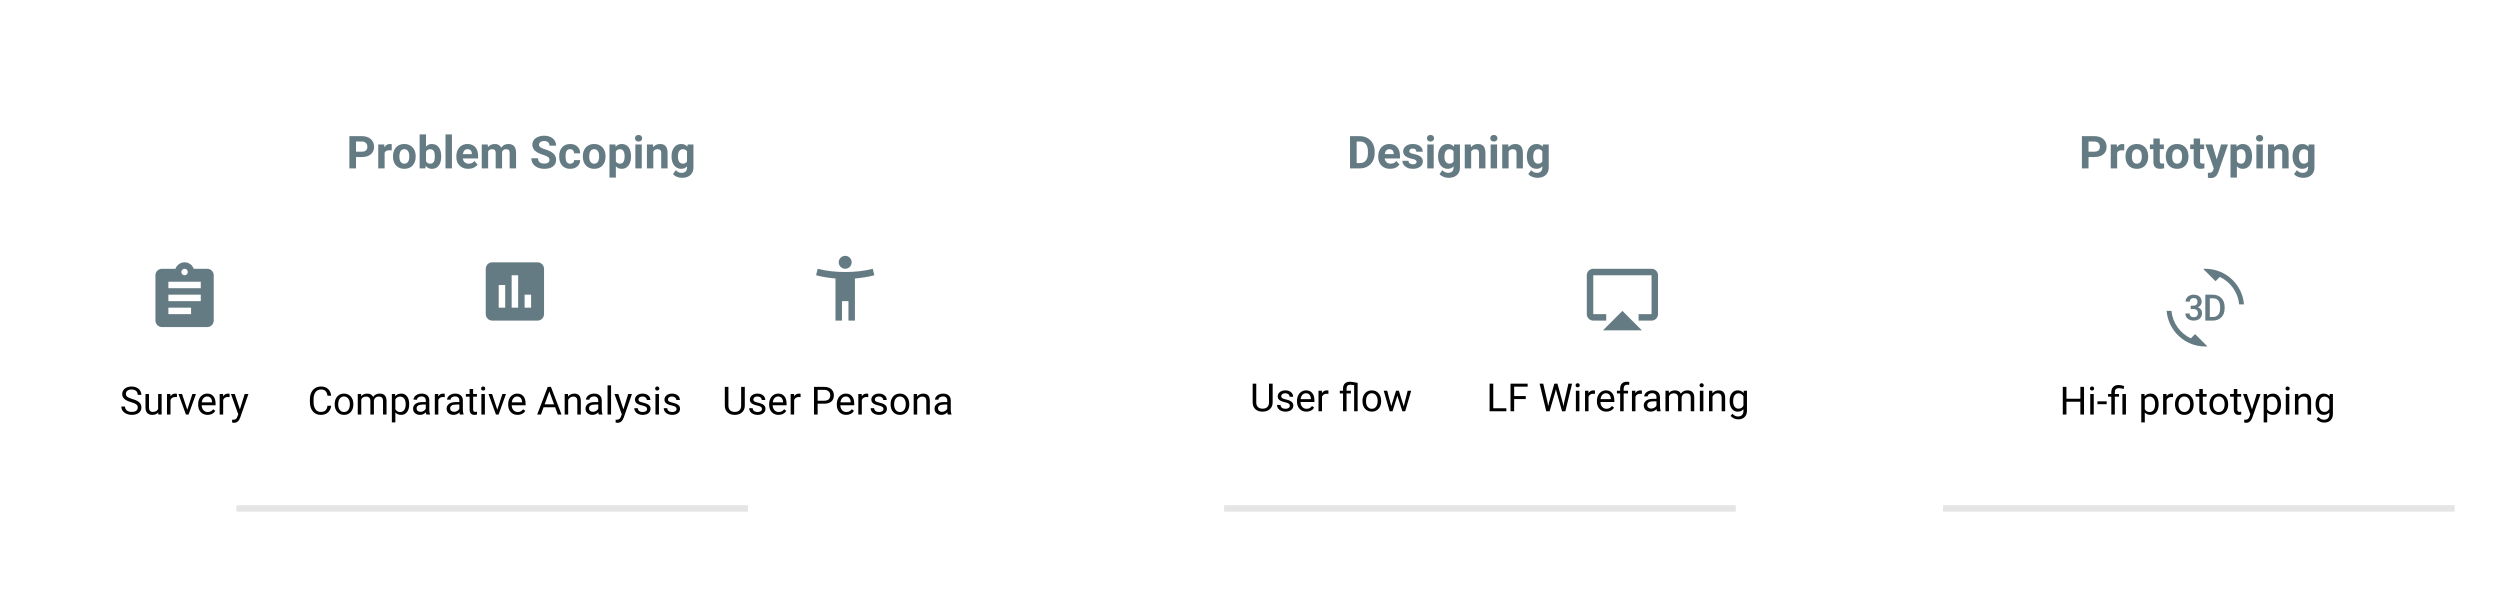 <svg width="772" height="184" viewBox="0 0 772 184" fill="none" xmlns="http://www.w3.org/2000/svg">
<rect width="772" height="184" fill="white"/>
<path d="M40.504 124.197C39.539 123.92 38.836 123.58 38.395 123.178C37.957 122.771 37.738 122.271 37.738 121.678C37.738 121.006 38.006 120.451 38.541 120.014C39.08 119.572 39.779 119.352 40.639 119.352C41.225 119.352 41.746 119.465 42.203 119.691C42.664 119.918 43.02 120.23 43.27 120.629C43.523 121.027 43.65 121.463 43.65 121.936H42.52C42.52 121.42 42.355 121.016 42.027 120.723C41.699 120.426 41.236 120.277 40.639 120.277C40.084 120.277 39.65 120.4 39.338 120.646C39.029 120.889 38.875 121.227 38.875 121.66C38.875 122.008 39.022 122.303 39.315 122.545C39.611 122.783 40.113 123.002 40.82 123.201C41.531 123.4 42.086 123.621 42.484 123.863C42.887 124.102 43.184 124.381 43.375 124.701C43.57 125.021 43.668 125.398 43.668 125.832C43.668 126.523 43.398 127.078 42.859 127.496C42.32 127.91 41.6 128.117 40.697 128.117C40.111 128.117 39.565 128.006 39.057 127.783C38.549 127.557 38.156 127.248 37.879 126.857C37.605 126.467 37.469 126.023 37.469 125.527H38.6C38.6 126.043 38.789 126.451 39.168 126.752C39.551 127.049 40.06 127.197 40.697 127.197C41.291 127.197 41.746 127.076 42.062 126.834C42.379 126.592 42.537 126.262 42.537 125.844C42.537 125.426 42.391 125.104 42.098 124.877C41.805 124.646 41.273 124.42 40.504 124.197ZM48.859 127.373C48.438 127.869 47.818 128.117 47.002 128.117C46.326 128.117 45.81 127.922 45.455 127.531C45.103 127.137 44.926 126.555 44.922 125.785V121.66H46.006V125.756C46.006 126.717 46.397 127.197 47.178 127.197C48.006 127.197 48.557 126.889 48.83 126.271V121.66H49.914V128H48.883L48.859 127.373ZM54.631 122.633C54.467 122.605 54.289 122.592 54.098 122.592C53.387 122.592 52.904 122.895 52.65 123.5V128H51.566V121.66H52.621L52.639 122.393C52.994 121.826 53.498 121.543 54.15 121.543C54.361 121.543 54.522 121.57 54.631 121.625V122.633ZM57.83 126.529L59.4 121.66H60.508L58.234 128H57.408L55.111 121.66H56.219L57.83 126.529ZM64.1 128.117C63.24 128.117 62.541 127.836 62.002 127.273C61.463 126.707 61.193 125.951 61.193 125.006V124.807C61.193 124.178 61.312 123.617 61.551 123.125C61.793 122.629 62.129 122.242 62.559 121.965C62.992 121.684 63.461 121.543 63.965 121.543C64.789 121.543 65.43 121.814 65.887 122.357C66.344 122.9 66.572 123.678 66.572 124.689V125.141H62.277C62.293 125.766 62.475 126.271 62.822 126.658C63.174 127.041 63.619 127.232 64.158 127.232C64.541 127.232 64.865 127.154 65.131 126.998C65.397 126.842 65.629 126.635 65.828 126.377L66.49 126.893C65.959 127.709 65.162 128.117 64.1 128.117ZM63.965 122.434C63.527 122.434 63.16 122.594 62.863 122.914C62.566 123.23 62.383 123.676 62.312 124.25H65.488V124.168C65.457 123.617 65.309 123.191 65.043 122.891C64.777 122.586 64.418 122.434 63.965 122.434ZM70.897 122.633C70.732 122.605 70.555 122.592 70.363 122.592C69.652 122.592 69.17 122.895 68.916 123.5V128H67.832V121.66H68.887L68.904 122.393C69.26 121.826 69.764 121.543 70.416 121.543C70.627 121.543 70.787 121.57 70.897 121.625V122.633ZM74.078 126.412L75.555 121.66H76.715L74.166 128.979C73.772 130.033 73.144 130.561 72.285 130.561L72.08 130.543L71.676 130.467V129.588L71.969 129.611C72.336 129.611 72.621 129.537 72.824 129.389C73.031 129.24 73.201 128.969 73.334 128.574L73.574 127.93L71.312 121.66H72.496L74.078 126.412Z" fill="black"/>
<path d="M229.996 119.469V125.27C229.992 126.074 229.738 126.732 229.234 127.244C228.734 127.756 228.055 128.043 227.195 128.105L226.896 128.117C225.963 128.117 225.219 127.865 224.664 127.361C224.109 126.857 223.828 126.164 223.82 125.281V119.469H224.934V125.246C224.934 125.863 225.104 126.344 225.443 126.688C225.783 127.027 226.268 127.197 226.896 127.197C227.533 127.197 228.02 127.027 228.355 126.688C228.695 126.348 228.865 125.869 228.865 125.252V119.469H229.996ZM235.293 126.318C235.293 126.025 235.182 125.799 234.959 125.639C234.74 125.475 234.355 125.334 233.805 125.217C233.258 125.1 232.822 124.959 232.498 124.795C232.178 124.631 231.939 124.436 231.783 124.209C231.631 123.982 231.555 123.713 231.555 123.4C231.555 122.881 231.773 122.441 232.211 122.082C232.652 121.723 233.215 121.543 233.898 121.543C234.617 121.543 235.199 121.729 235.645 122.1C236.094 122.471 236.318 122.945 236.318 123.523H235.229C235.229 123.227 235.102 122.971 234.848 122.756C234.598 122.541 234.281 122.434 233.898 122.434C233.504 122.434 233.195 122.52 232.973 122.691C232.75 122.863 232.639 123.088 232.639 123.365C232.639 123.627 232.742 123.824 232.949 123.957C233.156 124.09 233.529 124.217 234.068 124.338C234.611 124.459 235.051 124.604 235.387 124.771C235.723 124.939 235.971 125.143 236.131 125.381C236.295 125.615 236.377 125.902 236.377 126.242C236.377 126.809 236.15 127.264 235.697 127.607C235.244 127.947 234.656 128.117 233.934 128.117C233.426 128.117 232.977 128.027 232.586 127.848C232.195 127.668 231.889 127.418 231.666 127.098C231.447 126.773 231.338 126.424 231.338 126.049H232.422C232.441 126.412 232.586 126.701 232.855 126.916C233.129 127.127 233.488 127.232 233.934 127.232C234.344 127.232 234.672 127.15 234.918 126.986C235.168 126.818 235.293 126.596 235.293 126.318ZM240.42 128.117C239.561 128.117 238.861 127.836 238.322 127.273C237.783 126.707 237.514 125.951 237.514 125.006V124.807C237.514 124.178 237.633 123.617 237.871 123.125C238.113 122.629 238.449 122.242 238.879 121.965C239.312 121.684 239.781 121.543 240.285 121.543C241.109 121.543 241.75 121.814 242.207 122.357C242.664 122.9 242.893 123.678 242.893 124.689V125.141H238.598C238.613 125.766 238.795 126.271 239.143 126.658C239.494 127.041 239.939 127.232 240.479 127.232C240.861 127.232 241.186 127.154 241.451 126.998C241.717 126.842 241.949 126.635 242.148 126.377L242.811 126.893C242.279 127.709 241.482 128.117 240.42 128.117ZM240.285 122.434C239.848 122.434 239.48 122.594 239.184 122.914C238.887 123.23 238.703 123.676 238.633 124.25H241.809V124.168C241.777 123.617 241.629 123.191 241.363 122.891C241.098 122.586 240.738 122.434 240.285 122.434ZM247.217 122.633C247.053 122.605 246.875 122.592 246.684 122.592C245.973 122.592 245.49 122.895 245.236 123.5V128H244.152V121.66H245.207L245.225 122.393C245.58 121.826 246.084 121.543 246.736 121.543C246.947 121.543 247.107 121.57 247.217 121.625V122.633ZM252.49 124.66V128H251.365V119.469H254.512C255.445 119.469 256.176 119.707 256.703 120.184C257.234 120.66 257.5 121.291 257.5 122.076C257.5 122.904 257.24 123.543 256.721 123.992C256.205 124.438 255.465 124.66 254.5 124.66H252.49ZM252.49 123.74H254.512C255.113 123.74 255.574 123.6 255.895 123.318C256.215 123.033 256.375 122.623 256.375 122.088C256.375 121.58 256.215 121.174 255.895 120.869C255.574 120.564 255.135 120.406 254.576 120.395H252.49V123.74ZM261.314 128.117C260.455 128.117 259.756 127.836 259.217 127.273C258.678 126.707 258.408 125.951 258.408 125.006V124.807C258.408 124.178 258.527 123.617 258.766 123.125C259.008 122.629 259.344 122.242 259.773 121.965C260.207 121.684 260.676 121.543 261.18 121.543C262.004 121.543 262.645 121.814 263.102 122.357C263.559 122.9 263.787 123.678 263.787 124.689V125.141H259.492C259.508 125.766 259.689 126.271 260.037 126.658C260.389 127.041 260.834 127.232 261.373 127.232C261.756 127.232 262.08 127.154 262.346 126.998C262.611 126.842 262.844 126.635 263.043 126.377L263.705 126.893C263.174 127.709 262.377 128.117 261.314 128.117ZM261.18 122.434C260.742 122.434 260.375 122.594 260.078 122.914C259.781 123.23 259.598 123.676 259.527 124.25H262.703V124.168C262.672 123.617 262.523 123.191 262.258 122.891C261.992 122.586 261.633 122.434 261.18 122.434ZM268.111 122.633C267.947 122.605 267.77 122.592 267.578 122.592C266.867 122.592 266.385 122.895 266.131 123.5V128H265.047V121.66H266.102L266.119 122.393C266.475 121.826 266.979 121.543 267.631 121.543C267.842 121.543 268.002 121.57 268.111 121.625V122.633ZM272.805 126.318C272.805 126.025 272.693 125.799 272.471 125.639C272.252 125.475 271.867 125.334 271.316 125.217C270.77 125.1 270.334 124.959 270.01 124.795C269.689 124.631 269.451 124.436 269.295 124.209C269.143 123.982 269.066 123.713 269.066 123.4C269.066 122.881 269.285 122.441 269.723 122.082C270.164 121.723 270.727 121.543 271.41 121.543C272.129 121.543 272.711 121.729 273.156 122.1C273.605 122.471 273.83 122.945 273.83 123.523H272.74C272.74 123.227 272.613 122.971 272.359 122.756C272.109 122.541 271.793 122.434 271.41 122.434C271.016 122.434 270.707 122.52 270.484 122.691C270.262 122.863 270.15 123.088 270.15 123.365C270.15 123.627 270.254 123.824 270.461 123.957C270.668 124.09 271.041 124.217 271.58 124.338C272.123 124.459 272.562 124.604 272.898 124.771C273.234 124.939 273.482 125.143 273.643 125.381C273.807 125.615 273.889 125.902 273.889 126.242C273.889 126.809 273.662 127.264 273.209 127.607C272.756 127.947 272.168 128.117 271.445 128.117C270.938 128.117 270.488 128.027 270.098 127.848C269.707 127.668 269.4 127.418 269.178 127.098C268.959 126.773 268.85 126.424 268.85 126.049H269.934C269.953 126.412 270.098 126.701 270.367 126.916C270.641 127.127 271 127.232 271.445 127.232C271.855 127.232 272.184 127.15 272.43 126.986C272.68 126.818 272.805 126.596 272.805 126.318ZM275.014 124.771C275.014 124.15 275.135 123.592 275.377 123.096C275.623 122.6 275.963 122.217 276.396 121.947C276.834 121.678 277.332 121.543 277.891 121.543C278.754 121.543 279.451 121.842 279.982 122.439C280.518 123.037 280.785 123.832 280.785 124.824V124.9C280.785 125.518 280.666 126.072 280.428 126.564C280.193 127.053 279.855 127.434 279.414 127.707C278.977 127.98 278.473 128.117 277.902 128.117C277.043 128.117 276.346 127.818 275.811 127.221C275.279 126.623 275.014 125.832 275.014 124.848V124.771ZM276.104 124.9C276.104 125.604 276.266 126.168 276.59 126.594C276.918 127.02 277.355 127.232 277.902 127.232C278.453 127.232 278.891 127.018 279.215 126.588C279.539 126.154 279.701 125.549 279.701 124.771C279.701 124.076 279.535 123.514 279.203 123.084C278.875 122.65 278.438 122.434 277.891 122.434C277.355 122.434 276.924 122.646 276.596 123.072C276.268 123.498 276.104 124.107 276.104 124.9ZM283.17 121.66L283.205 122.457C283.689 121.848 284.322 121.543 285.104 121.543C286.443 121.543 287.119 122.299 287.131 123.811V128H286.047V123.805C286.043 123.348 285.938 123.01 285.73 122.791C285.527 122.572 285.209 122.463 284.775 122.463C284.424 122.463 284.115 122.557 283.85 122.744C283.584 122.932 283.377 123.178 283.229 123.482V128H282.145V121.66H283.17ZM292.68 128C292.617 127.875 292.566 127.652 292.527 127.332C292.023 127.855 291.422 128.117 290.723 128.117C290.098 128.117 289.584 127.941 289.182 127.59C288.783 127.234 288.584 126.785 288.584 126.242C288.584 125.582 288.834 125.07 289.334 124.707C289.838 124.34 290.545 124.156 291.455 124.156H292.51V123.658C292.51 123.279 292.396 122.979 292.17 122.756C291.943 122.529 291.609 122.416 291.168 122.416C290.781 122.416 290.457 122.514 290.195 122.709C289.934 122.904 289.803 123.141 289.803 123.418H288.713C288.713 123.102 288.824 122.797 289.047 122.504C289.273 122.207 289.578 121.973 289.961 121.801C290.348 121.629 290.771 121.543 291.232 121.543C291.963 121.543 292.535 121.727 292.949 122.094C293.363 122.457 293.578 122.959 293.594 123.6V126.518C293.594 127.1 293.668 127.562 293.816 127.906V128H292.68ZM290.881 127.174C291.221 127.174 291.543 127.086 291.848 126.91C292.152 126.734 292.373 126.506 292.51 126.225V124.924H291.66C290.332 124.924 289.668 125.312 289.668 126.09C289.668 126.43 289.781 126.695 290.008 126.887C290.234 127.078 290.525 127.174 290.881 127.174Z" fill="black"/>
<path d="M102.266 125.293C102.16 126.195 101.826 126.893 101.264 127.385C100.705 127.873 99.961 128.117 99.031 128.117C98.023 128.117 97.215 127.756 96.606 127.033C96 126.311 95.697 125.344 95.697 124.133V123.312C95.697 122.52 95.838 121.822 96.119 121.221C96.404 120.619 96.807 120.158 97.326 119.838C97.846 119.514 98.447 119.352 99.131 119.352C100.037 119.352 100.764 119.605 101.311 120.113C101.857 120.617 102.176 121.316 102.266 122.211H101.135C101.037 121.531 100.824 121.039 100.496 120.734C100.172 120.43 99.717 120.277 99.131 120.277C98.412 120.277 97.848 120.543 97.438 121.074C97.031 121.605 96.828 122.361 96.828 123.342V124.168C96.828 125.094 97.022 125.83 97.408 126.377C97.795 126.924 98.336 127.197 99.031 127.197C99.656 127.197 100.135 127.057 100.467 126.775C100.803 126.49 101.025 125.996 101.135 125.293H102.266ZM103.35 124.771C103.35 124.15 103.471 123.592 103.713 123.096C103.959 122.6 104.299 122.217 104.732 121.947C105.17 121.678 105.668 121.543 106.227 121.543C107.09 121.543 107.787 121.842 108.318 122.439C108.854 123.037 109.121 123.832 109.121 124.824V124.9C109.121 125.518 109.002 126.072 108.764 126.564C108.529 127.053 108.191 127.434 107.75 127.707C107.312 127.98 106.809 128.117 106.238 128.117C105.379 128.117 104.682 127.818 104.146 127.221C103.615 126.623 103.35 125.832 103.35 124.848V124.771ZM104.439 124.9C104.439 125.604 104.602 126.168 104.926 126.594C105.254 127.02 105.691 127.232 106.238 127.232C106.789 127.232 107.227 127.018 107.551 126.588C107.875 126.154 108.037 125.549 108.037 124.771C108.037 124.076 107.871 123.514 107.539 123.084C107.211 122.65 106.773 122.434 106.227 122.434C105.691 122.434 105.26 122.646 104.932 123.072C104.604 123.498 104.439 124.107 104.439 124.9ZM111.5 121.66L111.529 122.363C111.994 121.816 112.621 121.543 113.41 121.543C114.297 121.543 114.9 121.883 115.221 122.562C115.432 122.258 115.705 122.012 116.041 121.824C116.381 121.637 116.781 121.543 117.242 121.543C118.633 121.543 119.34 122.279 119.363 123.752V128H118.279V123.816C118.279 123.363 118.176 123.025 117.969 122.803C117.762 122.576 117.414 122.463 116.926 122.463C116.523 122.463 116.189 122.584 115.924 122.826C115.658 123.064 115.504 123.387 115.461 123.793V128H114.371V123.846C114.371 122.924 113.92 122.463 113.018 122.463C112.307 122.463 111.82 122.766 111.559 123.371V128H110.475V121.66H111.5ZM126.359 124.9C126.359 125.865 126.139 126.643 125.697 127.232C125.256 127.822 124.658 128.117 123.904 128.117C123.135 128.117 122.529 127.873 122.088 127.385V130.438H121.004V121.66H121.994L122.047 122.363C122.488 121.816 123.102 121.543 123.887 121.543C124.648 121.543 125.25 121.83 125.691 122.404C126.137 122.979 126.359 123.777 126.359 124.801V124.9ZM125.275 124.777C125.275 124.062 125.123 123.498 124.818 123.084C124.514 122.67 124.096 122.463 123.564 122.463C122.908 122.463 122.416 122.754 122.088 123.336V126.365C122.412 126.943 122.908 127.232 123.576 127.232C124.096 127.232 124.508 127.027 124.812 126.617C125.121 126.203 125.275 125.59 125.275 124.777ZM131.656 128C131.594 127.875 131.543 127.652 131.504 127.332C131 127.855 130.398 128.117 129.699 128.117C129.074 128.117 128.561 127.941 128.158 127.59C127.76 127.234 127.561 126.785 127.561 126.242C127.561 125.582 127.811 125.07 128.311 124.707C128.814 124.34 129.521 124.156 130.432 124.156H131.486V123.658C131.486 123.279 131.373 122.979 131.146 122.756C130.92 122.529 130.586 122.416 130.145 122.416C129.758 122.416 129.434 122.514 129.172 122.709C128.91 122.904 128.779 123.141 128.779 123.418H127.689C127.689 123.102 127.801 122.797 128.023 122.504C128.25 122.207 128.555 121.973 128.938 121.801C129.324 121.629 129.748 121.543 130.209 121.543C130.939 121.543 131.512 121.727 131.926 122.094C132.34 122.457 132.555 122.959 132.57 123.6V126.518C132.57 127.1 132.645 127.562 132.793 127.906V128H131.656ZM129.857 127.174C130.197 127.174 130.52 127.086 130.824 126.91C131.129 126.734 131.35 126.506 131.486 126.225V124.924H130.637C129.309 124.924 128.645 125.312 128.645 126.09C128.645 126.43 128.758 126.695 128.984 126.887C129.211 127.078 129.502 127.174 129.857 127.174ZM137.334 122.633C137.17 122.605 136.992 122.592 136.801 122.592C136.09 122.592 135.607 122.895 135.354 123.5V128H134.27V121.66H135.324L135.342 122.393C135.697 121.826 136.201 121.543 136.854 121.543C137.064 121.543 137.225 121.57 137.334 121.625V122.633ZM142.016 128C141.953 127.875 141.902 127.652 141.863 127.332C141.359 127.855 140.758 128.117 140.059 128.117C139.434 128.117 138.92 127.941 138.518 127.59C138.119 127.234 137.92 126.785 137.92 126.242C137.92 125.582 138.17 125.07 138.67 124.707C139.174 124.34 139.881 124.156 140.791 124.156H141.846V123.658C141.846 123.279 141.732 122.979 141.506 122.756C141.279 122.529 140.945 122.416 140.504 122.416C140.117 122.416 139.793 122.514 139.531 122.709C139.27 122.904 139.139 123.141 139.139 123.418H138.049C138.049 123.102 138.16 122.797 138.383 122.504C138.609 122.207 138.914 121.973 139.297 121.801C139.684 121.629 140.107 121.543 140.568 121.543C141.299 121.543 141.871 121.727 142.285 122.094C142.699 122.457 142.914 122.959 142.93 123.6V126.518C142.93 127.1 143.004 127.562 143.152 127.906V128H142.016ZM140.217 127.174C140.557 127.174 140.879 127.086 141.184 126.91C141.488 126.734 141.709 126.506 141.846 126.225V124.924H140.996C139.668 124.924 139.004 125.312 139.004 126.09C139.004 126.43 139.117 126.695 139.344 126.887C139.57 127.078 139.861 127.174 140.217 127.174ZM146.1 120.125V121.66H147.283V122.498H146.1V126.43C146.1 126.684 146.152 126.875 146.258 127.004C146.363 127.129 146.543 127.191 146.797 127.191C146.922 127.191 147.094 127.168 147.312 127.121V128C147.027 128.078 146.75 128.117 146.48 128.117C145.996 128.117 145.631 127.971 145.385 127.678C145.139 127.385 145.016 126.969 145.016 126.43V122.498H143.861V121.66H145.016V120.125H146.1ZM149.732 128H148.648V121.66H149.732V128ZM148.561 119.979C148.561 119.803 148.613 119.654 148.719 119.533C148.828 119.412 148.988 119.352 149.199 119.352C149.41 119.352 149.57 119.412 149.68 119.533C149.789 119.654 149.844 119.803 149.844 119.979C149.844 120.154 149.789 120.301 149.68 120.418C149.57 120.535 149.41 120.594 149.199 120.594C148.988 120.594 148.828 120.535 148.719 120.418C148.613 120.301 148.561 120.154 148.561 119.979ZM153.564 126.529L155.135 121.66H156.242L153.969 128H153.143L150.846 121.66H151.953L153.564 126.529ZM159.834 128.117C158.975 128.117 158.275 127.836 157.736 127.273C157.197 126.707 156.928 125.951 156.928 125.006V124.807C156.928 124.178 157.047 123.617 157.285 123.125C157.527 122.629 157.863 122.242 158.293 121.965C158.727 121.684 159.195 121.543 159.699 121.543C160.523 121.543 161.164 121.814 161.621 122.357C162.078 122.9 162.307 123.678 162.307 124.689V125.141H158.012C158.027 125.766 158.209 126.271 158.557 126.658C158.908 127.041 159.354 127.232 159.893 127.232C160.275 127.232 160.6 127.154 160.865 126.998C161.131 126.842 161.363 126.635 161.562 126.377L162.225 126.893C161.693 127.709 160.896 128.117 159.834 128.117ZM159.699 122.434C159.262 122.434 158.895 122.594 158.598 122.914C158.301 123.23 158.117 123.676 158.047 124.25H161.223V124.168C161.191 123.617 161.043 123.191 160.777 122.891C160.512 122.586 160.152 122.434 159.699 122.434ZM171.424 125.773H167.85L167.047 128H165.887L169.145 119.469H170.129L173.393 128H172.238L171.424 125.773ZM168.189 124.848H171.09L169.637 120.857L168.189 124.848ZM175.396 121.66L175.432 122.457C175.916 121.848 176.549 121.543 177.33 121.543C178.67 121.543 179.346 122.299 179.357 123.811V128H178.273V123.805C178.27 123.348 178.164 123.01 177.957 122.791C177.754 122.572 177.436 122.463 177.002 122.463C176.65 122.463 176.342 122.557 176.076 122.744C175.811 122.932 175.604 123.178 175.455 123.482V128H174.371V121.66H175.396ZM184.906 128C184.844 127.875 184.793 127.652 184.754 127.332C184.25 127.855 183.648 128.117 182.949 128.117C182.324 128.117 181.811 127.941 181.408 127.59C181.01 127.234 180.811 126.785 180.811 126.242C180.811 125.582 181.061 125.07 181.561 124.707C182.064 124.34 182.771 124.156 183.682 124.156H184.736V123.658C184.736 123.279 184.623 122.979 184.396 122.756C184.17 122.529 183.836 122.416 183.395 122.416C183.008 122.416 182.684 122.514 182.422 122.709C182.16 122.904 182.029 123.141 182.029 123.418H180.939C180.939 123.102 181.051 122.797 181.273 122.504C181.5 122.207 181.805 121.973 182.188 121.801C182.574 121.629 182.998 121.543 183.459 121.543C184.189 121.543 184.762 121.727 185.176 122.094C185.59 122.457 185.805 122.959 185.82 123.6V126.518C185.82 127.1 185.895 127.562 186.043 127.906V128H184.906ZM183.107 127.174C183.447 127.174 183.77 127.086 184.074 126.91C184.379 126.734 184.6 126.506 184.736 126.225V124.924H183.887C182.559 124.924 181.895 125.312 181.895 126.09C181.895 126.43 182.008 126.695 182.234 126.887C182.461 127.078 182.752 127.174 183.107 127.174ZM188.697 128H187.613V119H188.697V128ZM192.512 126.412L193.988 121.66H195.148L192.6 128.979C192.205 130.033 191.578 130.561 190.719 130.561L190.514 130.543L190.109 130.467V129.588L190.402 129.611C190.77 129.611 191.055 129.537 191.258 129.389C191.465 129.24 191.635 128.969 191.768 128.574L192.008 127.93L189.746 121.66H190.93L192.512 126.412ZM199.812 126.318C199.812 126.025 199.701 125.799 199.479 125.639C199.26 125.475 198.875 125.334 198.324 125.217C197.777 125.1 197.342 124.959 197.018 124.795C196.697 124.631 196.459 124.436 196.303 124.209C196.15 123.982 196.074 123.713 196.074 123.4C196.074 122.881 196.293 122.441 196.73 122.082C197.172 121.723 197.734 121.543 198.418 121.543C199.137 121.543 199.719 121.729 200.164 122.1C200.613 122.471 200.838 122.945 200.838 123.523H199.748C199.748 123.227 199.621 122.971 199.367 122.756C199.117 122.541 198.801 122.434 198.418 122.434C198.023 122.434 197.715 122.52 197.492 122.691C197.27 122.863 197.158 123.088 197.158 123.365C197.158 123.627 197.262 123.824 197.469 123.957C197.676 124.09 198.049 124.217 198.588 124.338C199.131 124.459 199.57 124.604 199.906 124.771C200.242 124.939 200.49 125.143 200.65 125.381C200.814 125.615 200.896 125.902 200.896 126.242C200.896 126.809 200.67 127.264 200.217 127.607C199.764 127.947 199.176 128.117 198.453 128.117C197.945 128.117 197.496 128.027 197.105 127.848C196.715 127.668 196.408 127.418 196.186 127.098C195.967 126.773 195.857 126.424 195.857 126.049H196.941C196.961 126.412 197.105 126.701 197.375 126.916C197.648 127.127 198.008 127.232 198.453 127.232C198.863 127.232 199.191 127.15 199.438 126.986C199.688 126.818 199.812 126.596 199.812 126.318ZM203.486 128H202.402V121.66H203.486V128ZM202.314 119.979C202.314 119.803 202.367 119.654 202.473 119.533C202.582 119.412 202.742 119.352 202.953 119.352C203.164 119.352 203.324 119.412 203.434 119.533C203.543 119.654 203.598 119.803 203.598 119.979C203.598 120.154 203.543 120.301 203.434 120.418C203.324 120.535 203.164 120.594 202.953 120.594C202.742 120.594 202.582 120.535 202.473 120.418C202.367 120.301 202.314 120.154 202.314 119.979ZM208.918 126.318C208.918 126.025 208.807 125.799 208.584 125.639C208.365 125.475 207.98 125.334 207.43 125.217C206.883 125.1 206.447 124.959 206.123 124.795C205.803 124.631 205.564 124.436 205.408 124.209C205.256 123.982 205.18 123.713 205.18 123.4C205.18 122.881 205.398 122.441 205.836 122.082C206.277 121.723 206.84 121.543 207.523 121.543C208.242 121.543 208.824 121.729 209.27 122.1C209.719 122.471 209.943 122.945 209.943 123.523H208.854C208.854 123.227 208.727 122.971 208.473 122.756C208.223 122.541 207.906 122.434 207.523 122.434C207.129 122.434 206.82 122.52 206.598 122.691C206.375 122.863 206.264 123.088 206.264 123.365C206.264 123.627 206.367 123.824 206.574 123.957C206.781 124.09 207.154 124.217 207.693 124.338C208.236 124.459 208.676 124.604 209.012 124.771C209.348 124.939 209.596 125.143 209.756 125.381C209.92 125.615 210.002 125.902 210.002 126.242C210.002 126.809 209.775 127.264 209.322 127.607C208.869 127.947 208.281 128.117 207.559 128.117C207.051 128.117 206.602 128.027 206.211 127.848C205.82 127.668 205.514 127.418 205.291 127.098C205.072 126.773 204.963 126.424 204.963 126.049H206.047C206.066 126.412 206.211 126.701 206.48 126.916C206.754 127.127 207.113 127.232 207.559 127.232C207.969 127.232 208.297 127.15 208.543 126.986C208.793 126.818 208.918 126.596 208.918 126.318Z" fill="black"/>
<path d="M416.889 52V42.047H419.951C420.826 42.047 421.608 42.245 422.296 42.642C422.989 43.033 423.529 43.594 423.916 44.323C424.303 45.048 424.497 45.873 424.497 46.798V47.256C424.497 48.181 424.306 49.004 423.923 49.724C423.545 50.444 423.009 51.002 422.316 51.398C421.624 51.795 420.842 51.995 419.972 52H416.889ZM418.939 43.708V50.352H419.931C420.733 50.352 421.346 50.09 421.77 49.566C422.193 49.042 422.41 48.293 422.419 47.317V46.791C422.419 45.779 422.209 45.014 421.79 44.494C421.371 43.97 420.758 43.708 419.951 43.708H418.939ZM429.269 52.137C428.184 52.137 427.3 51.804 426.616 51.139C425.937 50.473 425.598 49.587 425.598 48.48V48.288C425.598 47.545 425.741 46.882 426.028 46.299C426.315 45.711 426.721 45.26 427.245 44.945C427.774 44.626 428.375 44.467 429.05 44.467C430.062 44.467 430.857 44.786 431.436 45.424C432.019 46.062 432.311 46.967 432.311 48.138V48.944H427.601C427.664 49.427 427.856 49.815 428.175 50.106C428.498 50.398 428.906 50.544 429.398 50.544C430.16 50.544 430.754 50.268 431.183 49.717L432.153 50.804C431.857 51.223 431.456 51.551 430.95 51.788C430.444 52.02 429.884 52.137 429.269 52.137ZM429.043 46.066C428.651 46.066 428.332 46.199 428.086 46.463C427.844 46.727 427.689 47.105 427.621 47.598H430.369V47.44C430.36 47.003 430.242 46.666 430.014 46.429C429.786 46.187 429.462 46.066 429.043 46.066ZM437.444 49.956C437.444 49.715 437.324 49.525 437.082 49.389C436.845 49.247 436.462 49.122 435.934 49.013C434.174 48.644 433.295 47.896 433.295 46.77C433.295 46.114 433.566 45.567 434.108 45.13C434.655 44.688 435.368 44.467 436.248 44.467C437.187 44.467 437.937 44.688 438.497 45.13C439.062 45.572 439.345 46.146 439.345 46.852H437.369C437.369 46.57 437.278 46.338 437.096 46.155C436.913 45.968 436.629 45.875 436.241 45.875C435.909 45.875 435.651 45.95 435.469 46.101C435.286 46.251 435.195 46.442 435.195 46.675C435.195 46.894 435.298 47.071 435.503 47.208C435.713 47.34 436.063 47.456 436.556 47.557C437.048 47.652 437.463 47.762 437.8 47.885C438.843 48.268 439.365 48.931 439.365 49.874C439.365 50.548 439.076 51.095 438.497 51.515C437.918 51.929 437.171 52.137 436.255 52.137C435.635 52.137 435.084 52.027 434.601 51.809C434.122 51.585 433.746 51.282 433.473 50.899C433.199 50.512 433.062 50.095 433.062 49.648H434.936C434.954 49.999 435.084 50.268 435.325 50.455C435.567 50.642 435.89 50.735 436.296 50.735C436.674 50.735 436.959 50.665 437.15 50.523C437.346 50.378 437.444 50.188 437.444 49.956ZM442.729 52H440.746V44.603H442.729V52ZM440.63 42.69C440.63 42.393 440.728 42.149 440.924 41.958C441.124 41.767 441.396 41.671 441.737 41.671C442.075 41.671 442.343 41.767 442.544 41.958C442.744 42.149 442.845 42.393 442.845 42.69C442.845 42.99 442.742 43.236 442.537 43.428C442.337 43.619 442.07 43.715 441.737 43.715C441.405 43.715 441.136 43.619 440.931 43.428C440.73 43.236 440.63 42.99 440.63 42.69ZM444.075 48.247C444.075 47.112 444.344 46.199 444.882 45.506C445.424 44.813 446.153 44.467 447.069 44.467C447.881 44.467 448.512 44.745 448.963 45.301L449.045 44.603H450.836V51.754C450.836 52.401 450.688 52.964 450.392 53.442C450.1 53.921 449.688 54.285 449.154 54.536C448.621 54.787 447.997 54.912 447.281 54.912C446.739 54.912 446.21 54.803 445.695 54.584C445.18 54.37 444.791 54.092 444.526 53.75L445.401 52.547C445.894 53.098 446.491 53.374 447.192 53.374C447.716 53.374 448.124 53.233 448.416 52.95C448.708 52.672 448.854 52.276 448.854 51.761V51.364C448.398 51.879 447.799 52.137 447.056 52.137C446.167 52.137 445.447 51.79 444.896 51.098C444.349 50.4 444.075 49.477 444.075 48.329V48.247ZM446.051 48.391C446.051 49.06 446.185 49.587 446.454 49.97C446.723 50.348 447.092 50.537 447.562 50.537C448.163 50.537 448.594 50.312 448.854 49.86V46.75C448.589 46.299 448.163 46.073 447.575 46.073C447.101 46.073 446.728 46.267 446.454 46.654C446.185 47.042 446.051 47.62 446.051 48.391ZM454.179 44.603L454.24 45.458C454.769 44.797 455.478 44.467 456.366 44.467C457.15 44.467 457.733 44.697 458.116 45.157C458.499 45.617 458.695 46.306 458.704 47.222V52H456.729V47.27C456.729 46.85 456.637 46.547 456.455 46.36C456.273 46.169 455.97 46.073 455.546 46.073C454.99 46.073 454.573 46.31 454.295 46.784V52H452.319V44.603H454.179ZM462.293 52H460.311V44.603H462.293V52ZM460.194 42.69C460.194 42.393 460.292 42.149 460.488 41.958C460.689 41.767 460.96 41.671 461.302 41.671C461.639 41.671 461.908 41.767 462.108 41.958C462.309 42.149 462.409 42.393 462.409 42.69C462.409 42.99 462.307 43.236 462.102 43.428C461.901 43.619 461.634 43.715 461.302 43.715C460.969 43.715 460.7 43.619 460.495 43.428C460.295 43.236 460.194 42.99 460.194 42.69ZM465.745 44.603L465.807 45.458C466.335 44.797 467.044 44.467 467.933 44.467C468.716 44.467 469.3 44.697 469.683 45.157C470.065 45.617 470.261 46.306 470.271 47.222V52H468.295V47.27C468.295 46.85 468.204 46.547 468.021 46.36C467.839 46.169 467.536 46.073 467.112 46.073C466.556 46.073 466.139 46.31 465.861 46.784V52H463.886V44.603H465.745ZM471.487 48.247C471.487 47.112 471.756 46.199 472.294 45.506C472.836 44.813 473.565 44.467 474.481 44.467C475.293 44.467 475.924 44.745 476.375 45.301L476.457 44.603H478.248V51.754C478.248 52.401 478.1 52.964 477.804 53.442C477.512 53.921 477.1 54.285 476.566 54.536C476.033 54.787 475.409 54.912 474.693 54.912C474.151 54.912 473.622 54.803 473.107 54.584C472.592 54.37 472.203 54.092 471.938 53.75L472.813 52.547C473.306 53.098 473.903 53.374 474.604 53.374C475.129 53.374 475.536 53.233 475.828 52.95C476.12 52.672 476.266 52.276 476.266 51.761V51.364C475.81 51.879 475.211 52.137 474.468 52.137C473.579 52.137 472.859 51.79 472.308 51.098C471.761 50.4 471.487 49.477 471.487 48.329V48.247ZM473.463 48.391C473.463 49.06 473.597 49.587 473.866 49.97C474.135 50.348 474.504 50.537 474.974 50.537C475.575 50.537 476.006 50.312 476.266 49.86V46.75C476.001 46.299 475.575 46.073 474.987 46.073C474.513 46.073 474.14 46.267 473.866 46.654C473.597 47.042 473.463 47.62 473.463 48.391Z" fill="#657B83"/>
<path d="M644.939 48.493V52H642.889V42.047H646.771C647.519 42.047 648.175 42.184 648.74 42.457C649.31 42.73 649.747 43.12 650.053 43.626C650.358 44.127 650.511 44.699 650.511 45.342C650.511 46.317 650.176 47.087 649.506 47.652C648.84 48.213 647.918 48.493 646.737 48.493H644.939ZM644.939 46.832H646.771C647.314 46.832 647.726 46.704 648.009 46.449C648.296 46.194 648.439 45.829 648.439 45.355C648.439 44.868 648.296 44.474 648.009 44.173C647.722 43.872 647.325 43.717 646.819 43.708H644.939V46.832ZM655.952 46.456C655.683 46.42 655.446 46.401 655.241 46.401C654.494 46.401 654.004 46.654 653.771 47.16V52H651.796V44.603H653.662L653.717 45.485C654.113 44.806 654.662 44.467 655.364 44.467C655.583 44.467 655.788 44.496 655.979 44.556L655.952 46.456ZM656.355 48.233C656.355 47.5 656.497 46.846 656.779 46.272C657.062 45.697 657.467 45.253 657.996 44.938C658.529 44.624 659.147 44.467 659.849 44.467C660.847 44.467 661.66 44.772 662.289 45.383C662.923 45.993 663.276 46.823 663.349 47.871L663.362 48.377C663.362 49.512 663.046 50.423 662.412 51.111C661.779 51.795 660.929 52.137 659.862 52.137C658.796 52.137 657.944 51.795 657.306 51.111C656.672 50.428 656.355 49.498 656.355 48.322V48.233ZM658.331 48.377C658.331 49.079 658.463 49.617 658.728 49.99C658.992 50.359 659.37 50.544 659.862 50.544C660.341 50.544 660.715 50.362 660.983 49.997C661.252 49.628 661.387 49.04 661.387 48.233C661.387 47.545 661.252 47.012 660.983 46.634C660.715 46.255 660.336 46.066 659.849 46.066C659.366 46.066 658.992 46.255 658.728 46.634C658.463 47.008 658.331 47.589 658.331 48.377ZM666.944 42.785V44.603H668.209V46.053H666.944V49.744C666.944 50.018 666.997 50.214 667.102 50.332C667.206 50.45 667.407 50.51 667.703 50.51C667.922 50.51 668.116 50.494 668.284 50.462V51.959C667.897 52.078 667.498 52.137 667.088 52.137C665.702 52.137 664.996 51.437 664.969 50.038V46.053H663.889V44.603H664.969V42.785H666.944ZM668.797 48.233C668.797 47.5 668.938 46.846 669.221 46.272C669.503 45.697 669.909 45.253 670.438 44.938C670.971 44.624 671.588 44.467 672.29 44.467C673.288 44.467 674.102 44.772 674.73 45.383C675.364 45.993 675.717 46.823 675.79 47.871L675.804 48.377C675.804 49.512 675.487 50.423 674.854 51.111C674.22 51.795 673.37 52.137 672.304 52.137C671.237 52.137 670.385 51.795 669.747 51.111C669.114 50.428 668.797 49.498 668.797 48.322V48.233ZM670.772 48.377C670.772 49.079 670.905 49.617 671.169 49.99C671.433 50.359 671.812 50.544 672.304 50.544C672.782 50.544 673.156 50.362 673.425 49.997C673.694 49.628 673.828 49.04 673.828 48.233C673.828 47.545 673.694 47.012 673.425 46.634C673.156 46.255 672.778 46.066 672.29 46.066C671.807 46.066 671.433 46.255 671.169 46.634C670.905 47.008 670.772 47.589 670.772 48.377ZM679.386 42.785V44.603H680.65V46.053H679.386V49.744C679.386 50.018 679.438 50.214 679.543 50.332C679.648 50.45 679.848 50.51 680.145 50.51C680.363 50.51 680.557 50.494 680.726 50.462V51.959C680.338 52.078 679.939 52.137 679.529 52.137C678.144 52.137 677.438 51.437 677.41 50.038V46.053H676.33V44.603H677.41V42.785H679.386ZM684.513 49.204L685.88 44.603H687.999L685.025 53.148L684.861 53.538C684.419 54.504 683.69 54.987 682.674 54.987C682.387 54.987 682.095 54.944 681.799 54.857V53.36L682.1 53.367C682.473 53.367 682.751 53.31 682.934 53.196C683.12 53.082 683.266 52.893 683.371 52.629L683.604 52.02L681.013 44.603H683.139L684.513 49.204ZM695.437 48.37C695.437 49.509 695.177 50.423 694.657 51.111C694.142 51.795 693.445 52.137 692.565 52.137C691.818 52.137 691.214 51.877 690.754 51.357V54.844H688.778V44.603H690.61L690.679 45.328C691.157 44.754 691.782 44.467 692.552 44.467C693.463 44.467 694.172 44.804 694.678 45.478C695.184 46.153 695.437 47.083 695.437 48.268V48.37ZM693.461 48.227C693.461 47.538 693.338 47.008 693.092 46.634C692.85 46.26 692.497 46.073 692.032 46.073C691.412 46.073 690.986 46.31 690.754 46.784V49.812C690.995 50.3 691.426 50.544 692.046 50.544C692.989 50.544 693.461 49.772 693.461 48.227ZM698.752 52H696.77V44.603H698.752V52ZM696.653 42.69C696.653 42.393 696.751 42.149 696.947 41.958C697.148 41.767 697.419 41.671 697.761 41.671C698.098 41.671 698.367 41.767 698.567 41.958C698.768 42.149 698.868 42.393 698.868 42.69C698.868 42.99 698.766 43.236 698.561 43.428C698.36 43.619 698.093 43.715 697.761 43.715C697.428 43.715 697.159 43.619 696.954 43.428C696.754 43.236 696.653 42.99 696.653 42.69ZM702.204 44.603L702.266 45.458C702.794 44.797 703.503 44.467 704.392 44.467C705.175 44.467 705.759 44.697 706.142 45.157C706.524 45.617 706.72 46.306 706.729 47.222V52H704.754V47.27C704.754 46.85 704.663 46.547 704.48 46.36C704.298 46.169 703.995 46.073 703.571 46.073C703.015 46.073 702.598 46.31 702.32 46.784V52H700.345V44.603H702.204ZM707.946 48.247C707.946 47.112 708.215 46.199 708.753 45.506C709.295 44.813 710.024 44.467 710.94 44.467C711.752 44.467 712.383 44.745 712.834 45.301L712.916 44.603H714.707V51.754C714.707 52.401 714.559 52.964 714.263 53.442C713.971 53.921 713.559 54.285 713.025 54.536C712.492 54.787 711.868 54.912 711.152 54.912C710.61 54.912 710.081 54.803 709.566 54.584C709.051 54.37 708.662 54.092 708.397 53.75L709.272 52.547C709.765 53.098 710.362 53.374 711.063 53.374C711.588 53.374 711.995 53.233 712.287 52.95C712.579 52.672 712.725 52.276 712.725 51.761V51.364C712.269 51.879 711.67 52.137 710.927 52.137C710.038 52.137 709.318 51.79 708.767 51.098C708.22 50.4 707.946 49.477 707.946 48.329V48.247ZM709.922 48.391C709.922 49.06 710.056 49.587 710.325 49.97C710.594 50.348 710.963 50.537 711.433 50.537C712.034 50.537 712.465 50.312 712.725 49.86V46.75C712.46 46.299 712.034 46.073 711.446 46.073C710.972 46.073 710.599 46.267 710.325 46.654C710.056 47.042 709.922 47.62 709.922 48.391Z" fill="#657B83"/>
<path d="M109.939 48.493V52H107.889V42.047H111.771C112.519 42.047 113.175 42.184 113.74 42.457C114.31 42.73 114.747 43.12 115.053 43.626C115.358 44.127 115.511 44.699 115.511 45.342C115.511 46.317 115.176 47.087 114.506 47.652C113.84 48.213 112.918 48.493 111.737 48.493H109.939ZM109.939 46.832H111.771C112.314 46.832 112.726 46.704 113.009 46.449C113.296 46.194 113.439 45.829 113.439 45.355C113.439 44.868 113.296 44.474 113.009 44.173C112.722 43.872 112.325 43.717 111.819 43.708H109.939V46.832ZM120.952 46.456C120.683 46.42 120.446 46.401 120.241 46.401C119.494 46.401 119.004 46.654 118.771 47.16V52H116.796V44.603H118.662L118.717 45.485C119.113 44.806 119.662 44.467 120.364 44.467C120.583 44.467 120.788 44.496 120.979 44.556L120.952 46.456ZM121.355 48.233C121.355 47.5 121.497 46.846 121.779 46.272C122.062 45.697 122.467 45.253 122.996 44.938C123.529 44.624 124.147 44.467 124.849 44.467C125.847 44.467 126.66 44.772 127.289 45.383C127.923 45.993 128.276 46.823 128.349 47.871L128.362 48.377C128.362 49.512 128.046 50.423 127.412 51.111C126.779 51.795 125.929 52.137 124.862 52.137C123.796 52.137 122.944 51.795 122.306 51.111C121.672 50.428 121.355 49.498 121.355 48.322V48.233ZM123.331 48.377C123.331 49.079 123.463 49.617 123.728 49.99C123.992 50.359 124.37 50.544 124.862 50.544C125.341 50.544 125.715 50.362 125.983 49.997C126.252 49.628 126.387 49.04 126.387 48.233C126.387 47.545 126.252 47.012 125.983 46.634C125.715 46.255 125.336 46.066 124.849 46.066C124.366 46.066 123.992 46.255 123.728 46.634C123.463 47.008 123.331 47.589 123.331 48.377ZM136.244 48.37C136.244 49.555 135.991 50.48 135.485 51.145C134.979 51.806 134.273 52.137 133.366 52.137C132.564 52.137 131.924 51.829 131.445 51.214L131.356 52H129.579V41.5H131.555V45.267C132.01 44.733 132.61 44.467 133.353 44.467C134.255 44.467 134.961 44.8 135.472 45.465C135.987 46.126 136.244 47.058 136.244 48.261V48.37ZM134.269 48.227C134.269 47.479 134.15 46.935 133.913 46.593C133.676 46.246 133.323 46.073 132.854 46.073C132.225 46.073 131.792 46.331 131.555 46.846V49.765C131.796 50.284 132.234 50.544 132.867 50.544C133.505 50.544 133.924 50.23 134.125 49.601C134.221 49.3 134.269 48.842 134.269 48.227ZM139.553 52H137.57V41.5H139.553V52ZM144.591 52.137C143.506 52.137 142.622 51.804 141.938 51.139C141.259 50.473 140.92 49.587 140.92 48.48V48.288C140.92 47.545 141.063 46.882 141.351 46.299C141.638 45.711 142.043 45.26 142.567 44.945C143.096 44.626 143.698 44.467 144.372 44.467C145.384 44.467 146.179 44.786 146.758 45.424C147.341 46.062 147.633 46.967 147.633 48.138V48.944H142.923C142.987 49.427 143.178 49.815 143.497 50.106C143.821 50.398 144.229 50.544 144.721 50.544C145.482 50.544 146.076 50.268 146.505 49.717L147.476 50.804C147.179 51.223 146.778 51.551 146.272 51.788C145.767 52.02 145.206 52.137 144.591 52.137ZM144.365 46.066C143.973 46.066 143.654 46.199 143.408 46.463C143.167 46.727 143.012 47.105 142.943 47.598H145.691V47.44C145.682 47.003 145.564 46.666 145.336 46.429C145.108 46.187 144.785 46.066 144.365 46.066ZM150.613 44.603L150.675 45.431C151.199 44.788 151.908 44.467 152.801 44.467C153.753 44.467 154.407 44.843 154.763 45.595C155.282 44.843 156.023 44.467 156.984 44.467C157.786 44.467 158.383 44.702 158.775 45.171C159.167 45.636 159.363 46.338 159.363 47.276V52H157.381V47.283C157.381 46.864 157.299 46.559 157.135 46.367C156.971 46.171 156.681 46.073 156.267 46.073C155.674 46.073 155.264 46.356 155.036 46.921L155.043 52H153.067V47.29C153.067 46.862 152.983 46.552 152.814 46.36C152.646 46.169 152.359 46.073 151.953 46.073C151.393 46.073 150.987 46.306 150.736 46.77V52H148.761V44.603H150.613ZM169.665 49.389C169.665 49.001 169.528 48.705 169.255 48.5C168.981 48.29 168.489 48.072 167.778 47.844C167.067 47.611 166.505 47.383 166.09 47.16C164.96 46.55 164.395 45.727 164.395 44.692C164.395 44.155 164.545 43.676 164.846 43.257C165.151 42.833 165.586 42.503 166.151 42.266C166.721 42.029 167.359 41.91 168.065 41.91C168.776 41.91 169.41 42.04 169.966 42.3C170.522 42.555 170.952 42.917 171.258 43.387C171.568 43.856 171.723 44.389 171.723 44.986H169.672C169.672 44.531 169.528 44.177 169.241 43.927C168.954 43.672 168.551 43.544 168.031 43.544C167.53 43.544 167.14 43.651 166.862 43.865C166.584 44.075 166.445 44.353 166.445 44.699C166.445 45.023 166.607 45.294 166.931 45.513C167.259 45.731 167.74 45.937 168.373 46.128C169.54 46.479 170.39 46.914 170.923 47.434C171.456 47.953 171.723 48.6 171.723 49.375C171.723 50.236 171.397 50.913 170.745 51.405C170.093 51.893 169.216 52.137 168.113 52.137C167.348 52.137 166.65 51.998 166.021 51.72C165.393 51.437 164.912 51.052 164.579 50.565C164.251 50.077 164.087 49.512 164.087 48.869H166.145C166.145 49.967 166.801 50.517 168.113 50.517C168.601 50.517 168.981 50.419 169.255 50.223C169.528 50.022 169.665 49.744 169.665 49.389ZM176.063 50.544C176.428 50.544 176.724 50.444 176.952 50.243C177.18 50.043 177.299 49.776 177.308 49.443H179.16C179.156 49.945 179.019 50.405 178.75 50.824C178.481 51.239 178.112 51.562 177.643 51.795C177.178 52.023 176.663 52.137 176.098 52.137C175.04 52.137 174.206 51.802 173.596 51.132C172.985 50.457 172.68 49.528 172.68 48.343V48.213C172.68 47.074 172.983 46.164 173.589 45.485C174.195 44.806 175.027 44.467 176.084 44.467C177.009 44.467 177.75 44.731 178.306 45.26C178.866 45.784 179.151 46.483 179.16 47.358H177.308C177.299 46.976 177.18 46.666 176.952 46.429C176.724 46.187 176.424 46.066 176.05 46.066C175.59 46.066 175.241 46.235 175.004 46.572C174.771 46.905 174.655 47.447 174.655 48.199V48.404C174.655 49.165 174.771 49.712 175.004 50.045C175.236 50.378 175.59 50.544 176.063 50.544ZM179.98 48.233C179.98 47.5 180.122 46.846 180.404 46.272C180.687 45.697 181.092 45.253 181.621 44.938C182.154 44.624 182.772 44.467 183.474 44.467C184.472 44.467 185.285 44.772 185.914 45.383C186.548 45.993 186.901 46.823 186.974 47.871L186.987 48.377C186.987 49.512 186.671 50.423 186.037 51.111C185.404 51.795 184.554 52.137 183.487 52.137C182.421 52.137 181.569 51.795 180.931 51.111C180.297 50.428 179.98 49.498 179.98 48.322V48.233ZM181.956 48.377C181.956 49.079 182.088 49.617 182.353 49.99C182.617 50.359 182.995 50.544 183.487 50.544C183.966 50.544 184.34 50.362 184.608 49.997C184.877 49.628 185.012 49.04 185.012 48.233C185.012 47.545 184.877 47.012 184.608 46.634C184.34 46.255 183.961 46.066 183.474 46.066C182.991 46.066 182.617 46.255 182.353 46.634C182.088 47.008 181.956 47.589 181.956 48.377ZM194.862 48.37C194.862 49.509 194.603 50.423 194.083 51.111C193.568 51.795 192.871 52.137 191.991 52.137C191.244 52.137 190.64 51.877 190.18 51.357V54.844H188.204V44.603H190.036L190.104 45.328C190.583 44.754 191.207 44.467 191.978 44.467C192.889 44.467 193.598 44.804 194.104 45.478C194.609 46.153 194.862 47.083 194.862 48.268V48.37ZM192.887 48.227C192.887 47.538 192.764 47.008 192.518 46.634C192.276 46.26 191.923 46.073 191.458 46.073C190.838 46.073 190.412 46.31 190.18 46.784V49.812C190.421 50.3 190.852 50.544 191.472 50.544C192.415 50.544 192.887 49.772 192.887 48.227ZM198.178 52H196.195V44.603H198.178V52ZM196.079 42.69C196.079 42.393 196.177 42.149 196.373 41.958C196.574 41.767 196.845 41.671 197.187 41.671C197.524 41.671 197.793 41.767 197.993 41.958C198.194 42.149 198.294 42.393 198.294 42.69C198.294 42.99 198.191 43.236 197.986 43.428C197.786 43.619 197.519 43.715 197.187 43.715C196.854 43.715 196.585 43.619 196.38 43.428C196.179 43.236 196.079 42.99 196.079 42.69ZM201.63 44.603L201.691 45.458C202.22 44.797 202.929 44.467 203.817 44.467C204.601 44.467 205.185 44.697 205.567 45.157C205.95 45.617 206.146 46.306 206.155 47.222V52H204.18V47.27C204.18 46.85 204.089 46.547 203.906 46.36C203.724 46.169 203.421 46.073 202.997 46.073C202.441 46.073 202.024 46.31 201.746 46.784V52H199.771V44.603H201.63ZM207.372 48.247C207.372 47.112 207.641 46.199 208.179 45.506C208.721 44.813 209.45 44.467 210.366 44.467C211.177 44.467 211.809 44.745 212.26 45.301L212.342 44.603H214.133V51.754C214.133 52.401 213.985 52.964 213.688 53.442C213.397 53.921 212.984 54.285 212.451 54.536C211.918 54.787 211.294 54.912 210.578 54.912C210.036 54.912 209.507 54.803 208.992 54.584C208.477 54.37 208.088 54.092 207.823 53.75L208.698 52.547C209.19 53.098 209.787 53.374 210.489 53.374C211.013 53.374 211.421 53.233 211.713 52.95C212.005 52.672 212.15 52.276 212.15 51.761V51.364C211.695 51.879 211.095 52.137 210.353 52.137C209.464 52.137 208.744 51.79 208.192 51.098C207.646 50.4 207.372 49.477 207.372 48.329V48.247ZM209.348 48.391C209.348 49.06 209.482 49.587 209.751 49.97C210.02 50.348 210.389 50.537 210.858 50.537C211.46 50.537 211.891 50.312 212.15 49.86V46.75C211.886 46.299 211.46 46.073 210.872 46.073C210.398 46.073 210.024 46.267 209.751 46.654C209.482 47.042 209.348 47.62 209.348 48.391Z" fill="#657B83"/>
<path d="M461.121 126.08H465.164V127H459.99V118.469H461.121V126.08ZM471.152 123.232H467.572V127H466.447V118.469H471.732V119.395H467.572V122.312H471.152V123.232ZM477.896 124.311L478.061 125.436L478.301 124.422L479.988 118.469H480.938L482.584 124.422L482.818 125.453L483 124.305L484.324 118.469H485.455L483.387 127H482.361L480.604 120.783L480.469 120.133L480.334 120.783L478.512 127H477.486L475.424 118.469H476.549L477.896 124.311ZM487.717 127H486.633V120.66H487.717V127ZM486.545 118.979C486.545 118.803 486.598 118.654 486.703 118.533C486.812 118.412 486.973 118.352 487.184 118.352C487.395 118.352 487.555 118.412 487.664 118.533C487.773 118.654 487.828 118.803 487.828 118.979C487.828 119.154 487.773 119.301 487.664 119.418C487.555 119.535 487.395 119.594 487.184 119.594C486.973 119.594 486.812 119.535 486.703 119.418C486.598 119.301 486.545 119.154 486.545 118.979ZM492.521 121.633C492.357 121.605 492.18 121.592 491.988 121.592C491.277 121.592 490.795 121.895 490.541 122.5V127H489.457V120.66H490.512L490.529 121.393C490.885 120.826 491.389 120.543 492.041 120.543C492.252 120.543 492.412 120.57 492.521 120.625V121.633ZM496.037 127.117C495.178 127.117 494.479 126.836 493.939 126.273C493.4 125.707 493.131 124.951 493.131 124.006V123.807C493.131 123.178 493.25 122.617 493.488 122.125C493.73 121.629 494.066 121.242 494.496 120.965C494.93 120.684 495.398 120.543 495.902 120.543C496.727 120.543 497.367 120.814 497.824 121.357C498.281 121.9 498.51 122.678 498.51 123.689V124.141H494.215C494.23 124.766 494.412 125.271 494.76 125.658C495.111 126.041 495.557 126.232 496.096 126.232C496.479 126.232 496.803 126.154 497.068 125.998C497.334 125.842 497.566 125.635 497.766 125.377L498.428 125.893C497.896 126.709 497.1 127.117 496.037 127.117ZM495.902 121.434C495.465 121.434 495.098 121.594 494.801 121.914C494.504 122.23 494.32 122.676 494.25 123.25H497.426V123.168C497.395 122.617 497.246 122.191 496.98 121.891C496.715 121.586 496.355 121.434 495.902 121.434ZM500.303 127V121.498H499.301V120.66H500.303V120.01C500.303 119.33 500.484 118.805 500.848 118.434C501.211 118.062 501.725 117.877 502.389 117.877C502.639 117.877 502.887 117.91 503.133 117.977L503.074 118.855C502.891 118.82 502.695 118.803 502.488 118.803C502.137 118.803 501.865 118.906 501.674 119.113C501.482 119.316 501.387 119.609 501.387 119.992V120.66H502.74V121.498H501.387V127H500.303ZM507.006 121.633C506.842 121.605 506.664 121.592 506.473 121.592C505.762 121.592 505.279 121.895 505.025 122.5V127H503.941V120.66H504.996L505.014 121.393C505.369 120.826 505.873 120.543 506.525 120.543C506.736 120.543 506.896 120.57 507.006 120.625V121.633ZM511.688 127C511.625 126.875 511.574 126.652 511.535 126.332C511.031 126.855 510.43 127.117 509.73 127.117C509.105 127.117 508.592 126.941 508.189 126.59C507.791 126.234 507.592 125.785 507.592 125.242C507.592 124.582 507.842 124.07 508.342 123.707C508.846 123.34 509.553 123.156 510.463 123.156H511.518V122.658C511.518 122.279 511.404 121.979 511.178 121.756C510.951 121.529 510.617 121.416 510.176 121.416C509.789 121.416 509.465 121.514 509.203 121.709C508.941 121.904 508.811 122.141 508.811 122.418H507.721C507.721 122.102 507.832 121.797 508.055 121.504C508.281 121.207 508.586 120.973 508.969 120.801C509.355 120.629 509.779 120.543 510.24 120.543C510.971 120.543 511.543 120.727 511.957 121.094C512.371 121.457 512.586 121.959 512.602 122.6V125.518C512.602 126.1 512.676 126.562 512.824 126.906V127H511.688ZM509.889 126.174C510.229 126.174 510.551 126.086 510.855 125.91C511.16 125.734 511.381 125.506 511.518 125.225V123.924H510.668C509.34 123.924 508.676 124.312 508.676 125.09C508.676 125.43 508.789 125.695 509.016 125.887C509.242 126.078 509.533 126.174 509.889 126.174ZM515.32 120.66L515.35 121.363C515.814 120.816 516.441 120.543 517.23 120.543C518.117 120.543 518.721 120.883 519.041 121.562C519.252 121.258 519.525 121.012 519.861 120.824C520.201 120.637 520.602 120.543 521.062 120.543C522.453 120.543 523.16 121.279 523.184 122.752V127H522.1V122.816C522.1 122.363 521.996 122.025 521.789 121.803C521.582 121.576 521.234 121.463 520.746 121.463C520.344 121.463 520.01 121.584 519.744 121.826C519.479 122.064 519.324 122.387 519.281 122.793V127H518.191V122.846C518.191 121.924 517.74 121.463 516.838 121.463C516.127 121.463 515.641 121.766 515.379 122.371V127H514.295V120.66H515.32ZM526.002 127H524.918V120.66H526.002V127ZM524.83 118.979C524.83 118.803 524.883 118.654 524.988 118.533C525.098 118.412 525.258 118.352 525.469 118.352C525.68 118.352 525.84 118.412 525.949 118.533C526.059 118.654 526.113 118.803 526.113 118.979C526.113 119.154 526.059 119.301 525.949 119.418C525.84 119.535 525.68 119.594 525.469 119.594C525.258 119.594 525.098 119.535 524.988 119.418C524.883 119.301 524.83 119.154 524.83 118.979ZM528.768 120.66L528.803 121.457C529.287 120.848 529.92 120.543 530.701 120.543C532.041 120.543 532.717 121.299 532.729 122.811V127H531.645V122.805C531.641 122.348 531.535 122.01 531.328 121.791C531.125 121.572 530.807 121.463 530.373 121.463C530.021 121.463 529.713 121.557 529.447 121.744C529.182 121.932 528.975 122.178 528.826 122.482V127H527.742V120.66H528.768ZM534.105 123.777C534.105 122.789 534.334 122.004 534.791 121.422C535.248 120.836 535.854 120.543 536.607 120.543C537.381 120.543 537.984 120.816 538.418 121.363L538.471 120.66H539.461V126.848C539.461 127.668 539.217 128.314 538.729 128.787C538.244 129.26 537.592 129.496 536.771 129.496C536.314 129.496 535.867 129.398 535.43 129.203C534.992 129.008 534.658 128.74 534.428 128.4L534.99 127.75C535.455 128.324 536.023 128.611 536.695 128.611C537.223 128.611 537.633 128.463 537.926 128.166C538.223 127.869 538.371 127.451 538.371 126.912V126.367C537.938 126.867 537.346 127.117 536.596 127.117C535.854 127.117 535.252 126.818 534.791 126.221C534.334 125.623 534.105 124.809 534.105 123.777ZM535.195 123.9C535.195 124.615 535.342 125.178 535.635 125.588C535.928 125.994 536.338 126.197 536.865 126.197C537.549 126.197 538.051 125.887 538.371 125.266V122.371C538.039 121.766 537.541 121.463 536.877 121.463C536.35 121.463 535.938 121.668 535.641 122.078C535.344 122.488 535.195 123.096 535.195 123.9Z" fill="black"/>
<path d="M392.996 118.469V124.27C392.992 125.074 392.738 125.732 392.234 126.244C391.734 126.756 391.055 127.043 390.195 127.105L389.896 127.117C388.963 127.117 388.219 126.865 387.664 126.361C387.109 125.857 386.828 125.164 386.82 124.281V118.469H387.934V124.246C387.934 124.863 388.104 125.344 388.443 125.688C388.783 126.027 389.268 126.197 389.896 126.197C390.533 126.197 391.02 126.027 391.355 125.688C391.695 125.348 391.865 124.869 391.865 124.252V118.469H392.996ZM398.293 125.318C398.293 125.025 398.182 124.799 397.959 124.639C397.74 124.475 397.355 124.334 396.805 124.217C396.258 124.1 395.822 123.959 395.498 123.795C395.178 123.631 394.939 123.436 394.783 123.209C394.631 122.982 394.555 122.713 394.555 122.4C394.555 121.881 394.773 121.441 395.211 121.082C395.652 120.723 396.215 120.543 396.898 120.543C397.617 120.543 398.199 120.729 398.645 121.1C399.094 121.471 399.318 121.945 399.318 122.523H398.229C398.229 122.227 398.102 121.971 397.848 121.756C397.598 121.541 397.281 121.434 396.898 121.434C396.504 121.434 396.195 121.52 395.973 121.691C395.75 121.863 395.639 122.088 395.639 122.365C395.639 122.627 395.742 122.824 395.949 122.957C396.156 123.09 396.529 123.217 397.068 123.338C397.611 123.459 398.051 123.604 398.387 123.771C398.723 123.939 398.971 124.143 399.131 124.381C399.295 124.615 399.377 124.902 399.377 125.242C399.377 125.809 399.15 126.264 398.697 126.607C398.244 126.947 397.656 127.117 396.934 127.117C396.426 127.117 395.977 127.027 395.586 126.848C395.195 126.668 394.889 126.418 394.666 126.098C394.447 125.773 394.338 125.424 394.338 125.049H395.422C395.441 125.412 395.586 125.701 395.855 125.916C396.129 126.127 396.488 126.232 396.934 126.232C397.344 126.232 397.672 126.15 397.918 125.986C398.168 125.818 398.293 125.596 398.293 125.318ZM403.42 127.117C402.561 127.117 401.861 126.836 401.322 126.273C400.783 125.707 400.514 124.951 400.514 124.006V123.807C400.514 123.178 400.633 122.617 400.871 122.125C401.113 121.629 401.449 121.242 401.879 120.965C402.312 120.684 402.781 120.543 403.285 120.543C404.109 120.543 404.75 120.814 405.207 121.357C405.664 121.9 405.893 122.678 405.893 123.689V124.141H401.598C401.613 124.766 401.795 125.271 402.143 125.658C402.494 126.041 402.939 126.232 403.479 126.232C403.861 126.232 404.186 126.154 404.451 125.998C404.717 125.842 404.949 125.635 405.148 125.377L405.811 125.893C405.279 126.709 404.482 127.117 403.42 127.117ZM403.285 121.434C402.848 121.434 402.48 121.594 402.184 121.914C401.887 122.23 401.703 122.676 401.633 123.25H404.809V123.168C404.777 122.617 404.629 122.191 404.363 121.891C404.098 121.586 403.738 121.434 403.285 121.434ZM410.217 121.633C410.053 121.605 409.875 121.592 409.684 121.592C408.973 121.592 408.49 121.895 408.236 122.5V127H407.152V120.66H408.207L408.225 121.393C408.58 120.826 409.084 120.543 409.736 120.543C409.947 120.543 410.107 120.57 410.217 120.625V121.633ZM418.156 118.92C417.672 118.842 417.281 118.803 416.984 118.803C416.203 118.803 415.812 119.213 415.812 120.033V120.66H417.166V121.498H415.812V127H414.729V121.498H413.727V120.66H414.729V119.969C414.732 119.293 414.922 118.775 415.297 118.416C415.672 118.057 416.205 117.877 416.896 117.877C417.291 117.877 418.072 117.996 419.24 118.234V127H418.156V118.92ZM420.729 123.771C420.729 123.15 420.85 122.592 421.092 122.096C421.338 121.6 421.678 121.217 422.111 120.947C422.549 120.678 423.047 120.543 423.605 120.543C424.469 120.543 425.166 120.842 425.697 121.439C426.232 122.037 426.5 122.832 426.5 123.824V123.9C426.5 124.518 426.381 125.072 426.143 125.564C425.908 126.053 425.57 126.434 425.129 126.707C424.691 126.98 424.188 127.117 423.617 127.117C422.758 127.117 422.061 126.818 421.525 126.221C420.994 125.623 420.729 124.832 420.729 123.848V123.771ZM421.818 123.9C421.818 124.604 421.98 125.168 422.305 125.594C422.633 126.02 423.07 126.232 423.617 126.232C424.168 126.232 424.605 126.018 424.93 125.588C425.254 125.154 425.416 124.549 425.416 123.771C425.416 123.076 425.25 122.514 424.918 122.084C424.59 121.65 424.152 121.434 423.605 121.434C423.07 121.434 422.639 121.646 422.311 122.072C421.982 122.498 421.818 123.107 421.818 123.9ZM433.473 125.506L434.691 120.66H435.775L433.93 127H433.051L431.51 122.195L430.01 127H429.131L427.291 120.66H428.369L429.617 125.406L431.094 120.66H431.967L433.473 125.506Z" fill="black"/>
<path d="M643.547 128H642.416V124.057H638.115V128H636.99V119.469H638.115V123.137H642.416V119.469H643.547V128ZM646.553 128H645.469V121.66H646.553V128ZM645.381 119.979C645.381 119.803 645.434 119.654 645.539 119.533C645.648 119.412 645.809 119.352 646.02 119.352C646.23 119.352 646.391 119.412 646.5 119.533C646.609 119.654 646.664 119.803 646.664 119.979C646.664 120.154 646.609 120.301 646.5 120.418C646.391 120.535 646.23 120.594 646.02 120.594C645.809 120.594 645.648 120.535 645.539 120.418C645.434 120.301 645.381 120.154 645.381 119.979ZM650.549 124.818H647.689V123.934H650.549V124.818ZM651.973 128V122.498H650.971V121.66H651.973V121.121C651.973 120.414 652.174 119.863 652.576 119.469C652.982 119.074 653.555 118.877 654.293 118.877C654.73 118.877 655.283 118.996 655.951 119.234L655.77 120.148C655.281 119.953 654.816 119.855 654.375 119.855C653.91 119.855 653.574 119.961 653.367 120.172C653.164 120.379 653.062 120.691 653.062 121.109V121.66H654.357V122.498H653.062V128H651.973ZM656.49 128H655.4V121.66H656.49V128ZM666.586 124.9C666.586 125.865 666.365 126.643 665.924 127.232C665.482 127.822 664.885 128.117 664.131 128.117C663.361 128.117 662.756 127.873 662.314 127.385V130.438H661.23V121.66H662.221L662.273 122.363C662.715 121.816 663.328 121.543 664.113 121.543C664.875 121.543 665.477 121.83 665.918 122.404C666.363 122.979 666.586 123.777 666.586 124.801V124.9ZM665.502 124.777C665.502 124.062 665.35 123.498 665.045 123.084C664.74 122.67 664.322 122.463 663.791 122.463C663.135 122.463 662.643 122.754 662.314 123.336V126.365C662.639 126.943 663.135 127.232 663.803 127.232C664.322 127.232 664.734 127.027 665.039 126.617C665.348 126.203 665.502 125.59 665.502 124.777ZM671.033 122.633C670.869 122.605 670.691 122.592 670.5 122.592C669.789 122.592 669.307 122.895 669.053 123.5V128H667.969V121.66H669.023L669.041 122.393C669.396 121.826 669.9 121.543 670.553 121.543C670.764 121.543 670.924 121.57 671.033 121.625V122.633ZM671.631 124.771C671.631 124.15 671.752 123.592 671.994 123.096C672.24 122.6 672.58 122.217 673.014 121.947C673.451 121.678 673.949 121.543 674.508 121.543C675.371 121.543 676.068 121.842 676.6 122.439C677.135 123.037 677.402 123.832 677.402 124.824V124.9C677.402 125.518 677.283 126.072 677.045 126.564C676.811 127.053 676.473 127.434 676.031 127.707C675.594 127.98 675.09 128.117 674.52 128.117C673.66 128.117 672.963 127.818 672.428 127.221C671.896 126.623 671.631 125.832 671.631 124.848V124.771ZM672.721 124.9C672.721 125.604 672.883 126.168 673.207 126.594C673.535 127.02 673.973 127.232 674.52 127.232C675.07 127.232 675.508 127.018 675.832 126.588C676.156 126.154 676.318 125.549 676.318 124.771C676.318 124.076 676.152 123.514 675.82 123.084C675.492 122.65 675.055 122.434 674.508 122.434C673.973 122.434 673.541 122.646 673.213 123.072C672.885 123.498 672.721 124.107 672.721 124.9ZM680.232 120.125V121.66H681.416V122.498H680.232V126.43C680.232 126.684 680.285 126.875 680.391 127.004C680.496 127.129 680.676 127.191 680.93 127.191C681.055 127.191 681.227 127.168 681.445 127.121V128C681.16 128.078 680.883 128.117 680.613 128.117C680.129 128.117 679.764 127.971 679.518 127.678C679.271 127.385 679.148 126.969 679.148 126.43V122.498H677.994V121.66H679.148V120.125H680.232ZM682.283 124.771C682.283 124.15 682.404 123.592 682.646 123.096C682.893 122.6 683.232 122.217 683.666 121.947C684.104 121.678 684.602 121.543 685.16 121.543C686.023 121.543 686.721 121.842 687.252 122.439C687.787 123.037 688.055 123.832 688.055 124.824V124.9C688.055 125.518 687.936 126.072 687.697 126.564C687.463 127.053 687.125 127.434 686.684 127.707C686.246 127.98 685.742 128.117 685.172 128.117C684.312 128.117 683.615 127.818 683.08 127.221C682.549 126.623 682.283 125.832 682.283 124.848V124.771ZM683.373 124.9C683.373 125.604 683.535 126.168 683.859 126.594C684.188 127.02 684.625 127.232 685.172 127.232C685.723 127.232 686.16 127.018 686.484 126.588C686.809 126.154 686.971 125.549 686.971 124.771C686.971 124.076 686.805 123.514 686.473 123.084C686.145 122.65 685.707 122.434 685.16 122.434C684.625 122.434 684.193 122.646 683.865 123.072C683.537 123.498 683.373 124.107 683.373 124.9ZM690.885 120.125V121.66H692.068V122.498H690.885V126.43C690.885 126.684 690.938 126.875 691.043 127.004C691.148 127.129 691.328 127.191 691.582 127.191C691.707 127.191 691.879 127.168 692.098 127.121V128C691.812 128.078 691.535 128.117 691.266 128.117C690.781 128.117 690.416 127.971 690.17 127.678C689.924 127.385 689.801 126.969 689.801 126.43V122.498H688.646V121.66H689.801V120.125H690.885ZM695.414 126.412L696.891 121.66H698.051L695.502 128.979C695.107 130.033 694.48 130.561 693.621 130.561L693.416 130.543L693.012 130.467V129.588L693.305 129.611C693.672 129.611 693.957 129.537 694.16 129.389C694.367 129.24 694.537 128.969 694.67 128.574L694.91 127.93L692.648 121.66H693.832L695.414 126.412ZM704.379 124.9C704.379 125.865 704.158 126.643 703.717 127.232C703.275 127.822 702.678 128.117 701.924 128.117C701.154 128.117 700.549 127.873 700.107 127.385V130.438H699.023V121.66H700.014L700.066 122.363C700.508 121.816 701.121 121.543 701.906 121.543C702.668 121.543 703.27 121.83 703.711 122.404C704.156 122.979 704.379 123.777 704.379 124.801V124.9ZM703.295 124.777C703.295 124.062 703.143 123.498 702.838 123.084C702.533 122.67 702.115 122.463 701.584 122.463C700.928 122.463 700.436 122.754 700.107 123.336V126.365C700.432 126.943 700.928 127.232 701.596 127.232C702.115 127.232 702.527 127.027 702.832 126.617C703.141 126.203 703.295 125.59 703.295 124.777ZM706.939 128H705.855V121.66H706.939V128ZM705.768 119.979C705.768 119.803 705.82 119.654 705.926 119.533C706.035 119.412 706.195 119.352 706.406 119.352C706.617 119.352 706.777 119.412 706.887 119.533C706.996 119.654 707.051 119.803 707.051 119.979C707.051 120.154 706.996 120.301 706.887 120.418C706.777 120.535 706.617 120.594 706.406 120.594C706.195 120.594 706.035 120.535 705.926 120.418C705.82 120.301 705.768 120.154 705.768 119.979ZM709.705 121.66L709.74 122.457C710.225 121.848 710.857 121.543 711.639 121.543C712.979 121.543 713.654 122.299 713.666 123.811V128H712.582V123.805C712.578 123.348 712.473 123.01 712.266 122.791C712.062 122.572 711.744 122.463 711.311 122.463C710.959 122.463 710.65 122.557 710.385 122.744C710.119 122.932 709.912 123.178 709.764 123.482V128H708.68V121.66H709.705ZM715.043 124.777C715.043 123.789 715.271 123.004 715.729 122.422C716.186 121.836 716.791 121.543 717.545 121.543C718.318 121.543 718.922 121.816 719.355 122.363L719.408 121.66H720.398V127.848C720.398 128.668 720.154 129.314 719.666 129.787C719.182 130.26 718.529 130.496 717.709 130.496C717.252 130.496 716.805 130.398 716.367 130.203C715.93 130.008 715.596 129.74 715.365 129.4L715.928 128.75C716.393 129.324 716.961 129.611 717.633 129.611C718.16 129.611 718.57 129.463 718.863 129.166C719.16 128.869 719.309 128.451 719.309 127.912V127.367C718.875 127.867 718.283 128.117 717.533 128.117C716.791 128.117 716.189 127.818 715.729 127.221C715.271 126.623 715.043 125.809 715.043 124.777ZM716.133 124.9C716.133 125.615 716.279 126.178 716.572 126.588C716.865 126.994 717.275 127.197 717.803 127.197C718.486 127.197 718.988 126.887 719.309 126.266V123.371C718.977 122.766 718.479 122.463 717.814 122.463C717.287 122.463 716.875 122.668 716.578 123.078C716.281 123.488 716.133 124.096 716.133 124.9Z" fill="black"/>
<path d="M166 81H152C150.9 81 150 81.9 150 83V97C150 98.1 150.9 99 152 99H166C167.1 99 168 98.1 168 97V83C168 81.9 167.1 81 166 81ZM156 95H154V88H156V95ZM160 95H158V85H160V95ZM164 95H162V91H164V95Z" fill="#657B83"/>
<path d="M64 83H59.82C59.4 81.84 58.3 81 57 81C55.7 81 54.6 81.84 54.18 83H50C48.9 83 48 83.9 48 85V99C48 100.1 48.9 101 50 101H64C65.1 101 66 100.1 66 99V85C66 83.9 65.1 83 64 83ZM57 83C57.55 83 58 83.45 58 84C58 84.55 57.55 85 57 85C56.45 85 56 84.55 56 84C56 83.45 56.45 83 57 83ZM59 97H52V95H59V97ZM62 93H52V91H62V93ZM62 89H52V87H62V89Z" fill="#657B83"/>
<path d="M676.52 104.48C673.25 102.94 670.91 99.76 670.55 96H669.05C669.56 102.16 674.71 107 681 107L681.66 106.97L677.85 103.16L676.52 104.48ZM677.41 97.96C677.22 97.96 677.04 97.93 676.89 97.88C676.73 97.82 676.6 97.75 676.49 97.64C676.38 97.54 676.29 97.42 676.23 97.27C676.17 97.13 676.14 96.97 676.14 96.8H674.84C674.84 97.16 674.91 97.48 675.05 97.75C675.19 98.02 675.38 98.25 675.61 98.44C675.85 98.62 676.12 98.76 676.43 98.85C676.73 98.95 677.05 99 677.39 99C677.76 99 678.11 98.95 678.42 98.85C678.74 98.75 679.02 98.6 679.25 98.41C679.48 98.22 679.67 97.98 679.8 97.69C679.93 97.4 680 97.08 680 96.72C680 96.53 679.98 96.34 679.93 96.16C679.88 95.98 679.81 95.81 679.7 95.65C679.6 95.49 679.46 95.35 679.3 95.22C679.13 95.09 678.93 94.99 678.69 94.91C678.89 94.82 679.06 94.71 679.21 94.58C679.36 94.45 679.48 94.31 679.58 94.16C679.68 94.01 679.75 93.86 679.8 93.7C679.85 93.54 679.87 93.38 679.87 93.22C679.87 92.86 679.81 92.54 679.69 92.26C679.57 91.98 679.4 91.75 679.18 91.57C678.98 91.38 678.71 91.24 678.41 91.14C678.1 91.05 677.76 91 677.39 91C677.03 91 676.7 91.05 676.39 91.16C676.09 91.27 675.82 91.42 675.6 91.61C675.39 91.8 675.22 92.02 675.09 92.28C674.97 92.54 674.91 92.82 674.91 93.13H676.21C676.21 92.96 676.24 92.81 676.3 92.68C676.36 92.55 676.44 92.43 676.55 92.34C676.66 92.25 676.78 92.17 676.93 92.12C677.08 92.07 677.23 92.04 677.41 92.04C677.81 92.04 678.11 92.14 678.3 92.35C678.49 92.55 678.59 92.84 678.59 93.21C678.59 93.39 678.56 93.55 678.51 93.7C678.46 93.85 678.37 93.97 678.26 94.07C678.15 94.17 678.01 94.25 677.85 94.31C677.69 94.37 677.49 94.4 677.27 94.4H676.5V95.43H677.27C677.49 95.43 677.69 95.45 677.87 95.5C678.05 95.55 678.2 95.63 678.32 95.73C678.44 95.84 678.54 95.97 678.61 96.13C678.68 96.29 678.71 96.48 678.71 96.7C678.71 97.11 678.59 97.42 678.36 97.63C678.13 97.86 677.81 97.96 677.41 97.96ZM685.96 92.04C685.64 91.71 685.26 91.45 684.82 91.27C684.39 91.09 683.9 91 683.36 91H681V99H683.3C683.85 99 684.36 98.91 684.81 98.73C685.26 98.55 685.65 98.3 685.97 97.97C686.29 97.64 686.54 97.24 686.71 96.78C686.88 96.31 686.97 95.79 686.97 95.21V94.81C686.97 94.23 686.88 93.71 686.71 93.24C686.53 92.77 686.28 92.37 685.96 92.04ZM685.57 95.2C685.57 95.62 685.52 95.99 685.43 96.33C685.33 96.66 685.19 96.95 685 97.18C684.81 97.41 684.57 97.59 684.29 97.71C684 97.83 683.67 97.89 683.3 97.89H682.39V92.12H683.36C684.08 92.12 684.63 92.35 685 92.81C685.38 93.27 685.57 93.93 685.57 94.8V95.2ZM681 83L680.34 83.03L684.15 86.84L685.48 85.51C688.75 87.06 691.09 90.23 691.44 93.99H692.94C692.44 87.84 687.29 83 681 83Z" fill="#657B83"/>
<path d="M495 102H507L501 96L495 102ZM510 83H492C490.9 83 490 83.9 490 85V97C490 98.1 490.9 99 492 99H496V97H492V85H510V97H506V99H510C511.1 99 512 98.1 512 97V85C512 83.9 511.1 83 510 83Z" fill="#657B83"/>
<path d="M269.5 83C266.89 83.7 263.83 84 261 84C258.17 84 255.11 83.7 252.5 83L252 85C253.86 85.5 256 85.83 258 86V99H260V93H262V99H264V86C266 85.83 268.14 85.5 270 85L269.5 83ZM261 83C262.1 83 263 82.1 263 81C263 79.9 262.1 79 261 79C259.9 79 259 79.9 259 81C259 82.1 259.9 83 261 83Z" fill="#657B83"/>
<line x1="73" y1="157" x2="231" y2="157" stroke="#E5E5E5" stroke-width="2"/>
<line x1="378" y1="157" x2="536" y2="157" stroke="#E5E5E5" stroke-width="2"/>
<line x1="600" y1="157" x2="758" y2="157" stroke="#E5E5E5" stroke-width="2"/>
</svg>
